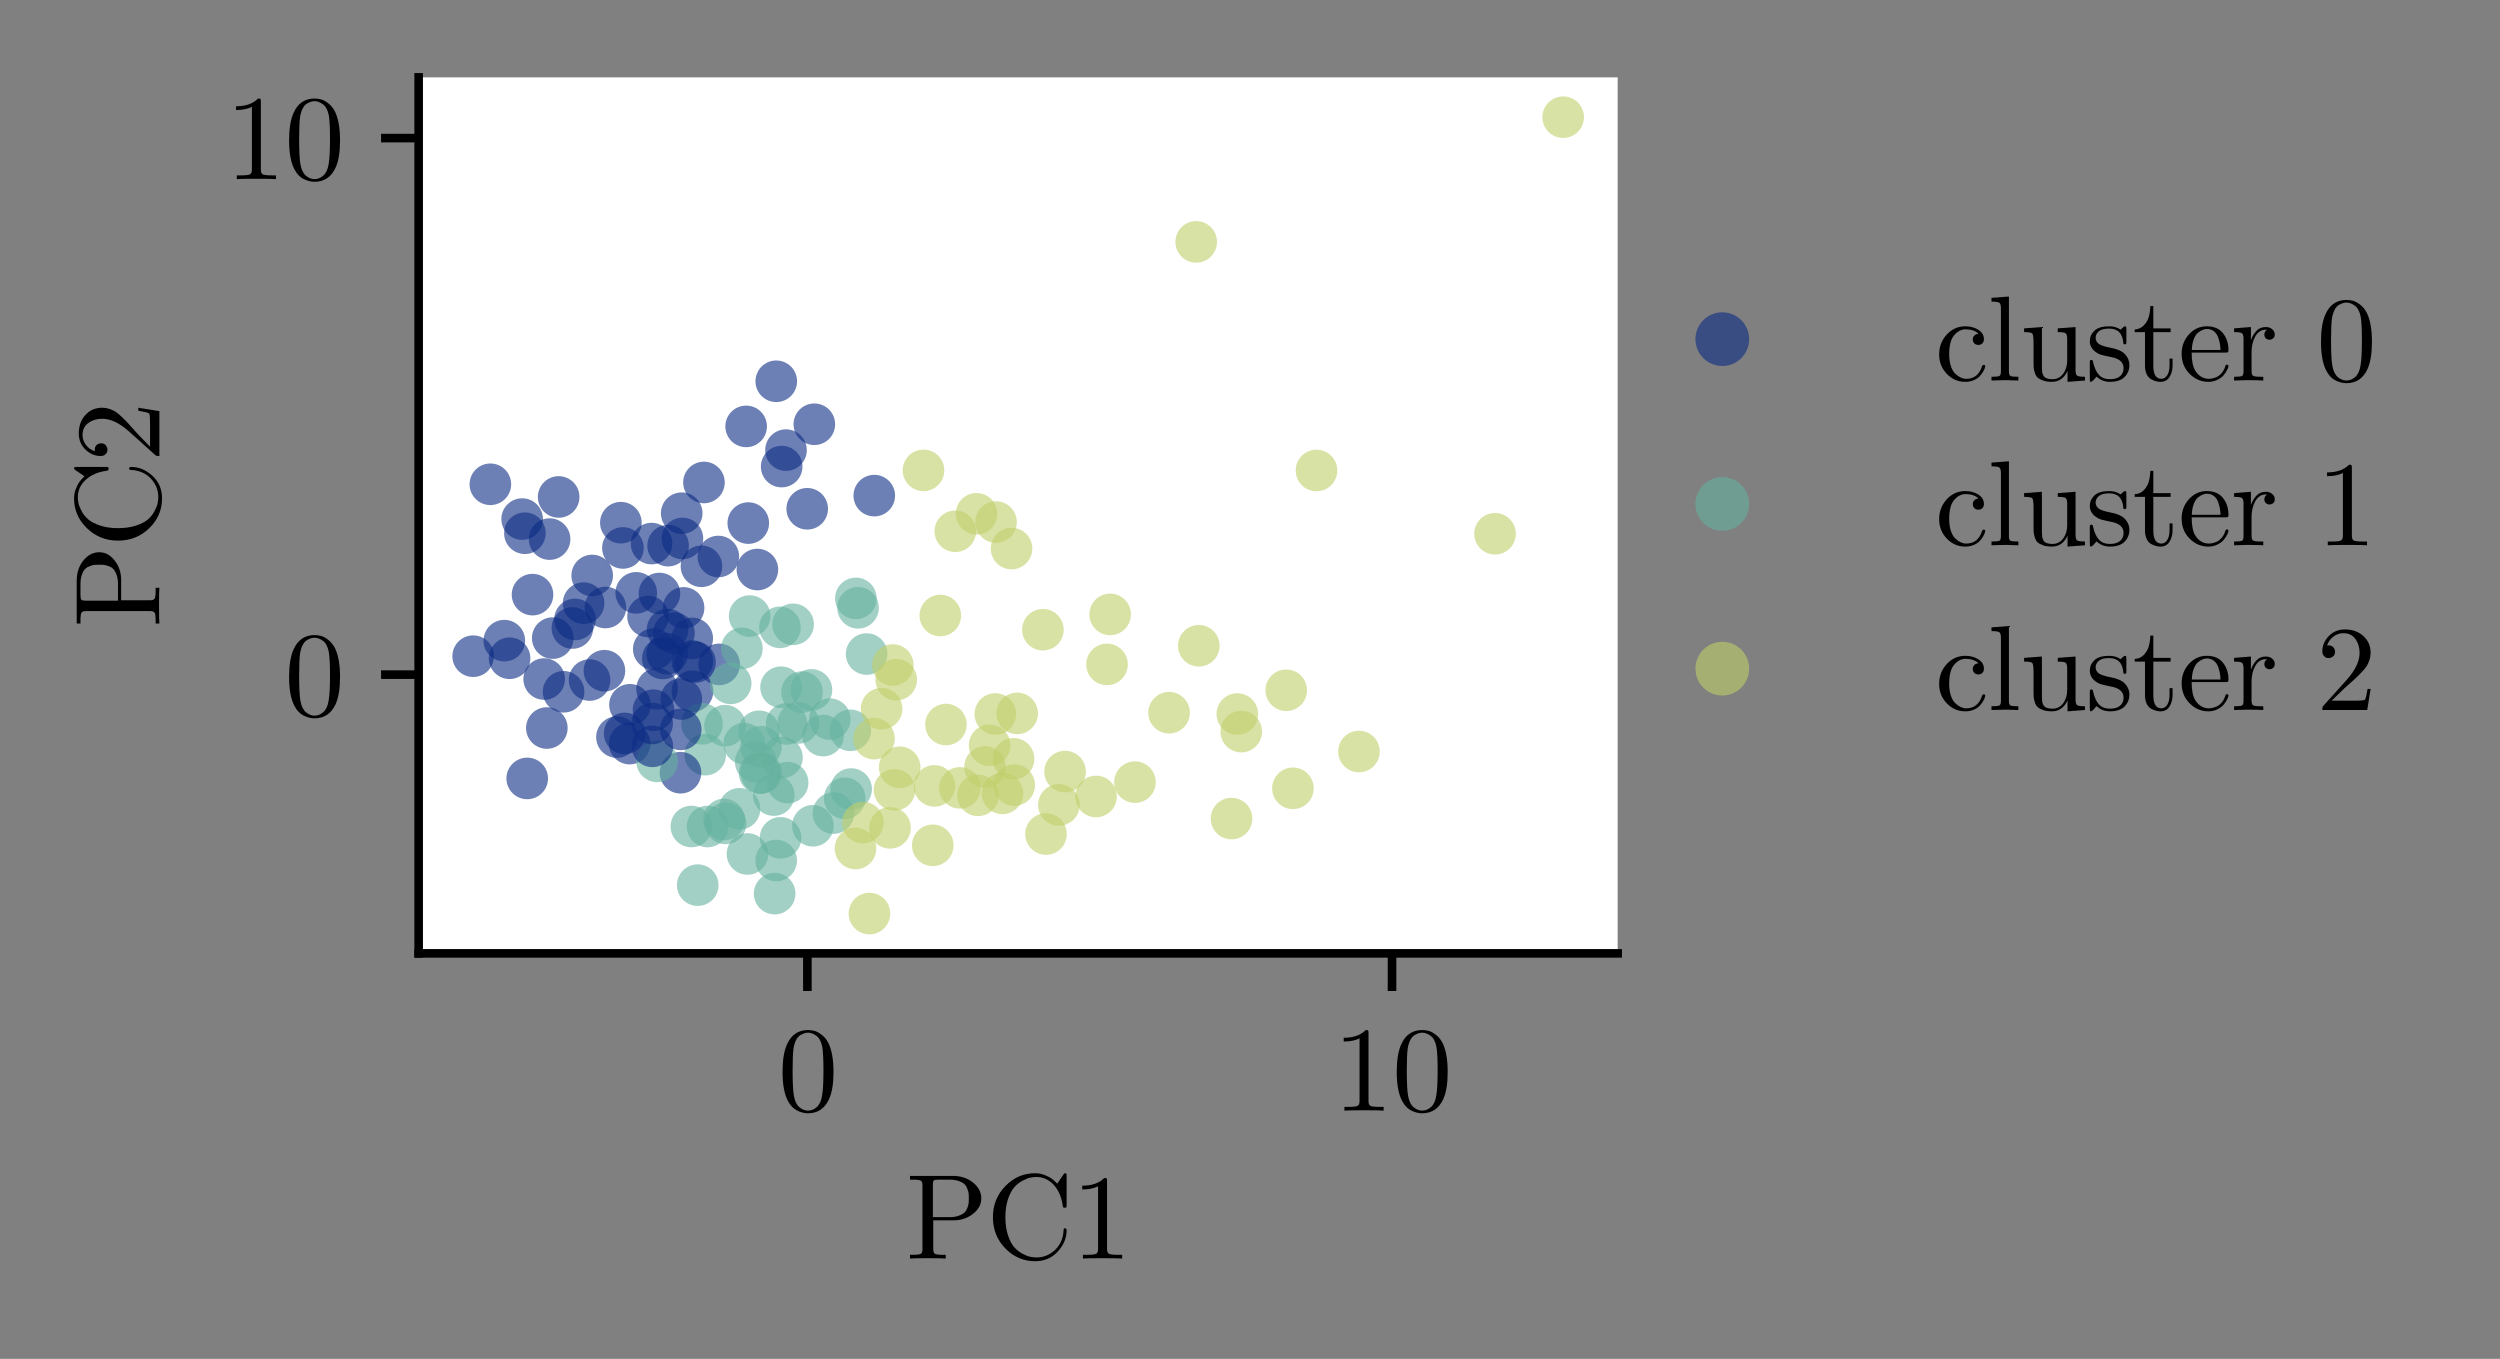 <?xml version="1.0" encoding="utf-8" standalone="no"?>
<!DOCTYPE svg PUBLIC "-//W3C//DTD SVG 1.1//EN"
  "http://www.w3.org/Graphics/SVG/1.1/DTD/svg11.dtd">
<svg height="126.479pt" version="1.1" viewBox="0 0 232.696 126.479" width="232.696pt" xmlns="http://www.w3.org/2000/svg" xmlns:xlink="http://www.w3.org/1999/xlink">
 <rect x="0" y="0" width="232.696" height="126.479" fill="#808080" stroke="none"/>
 <defs>
  <style type="text/css">*{stroke-linecap:butt;stroke-linejoin:round;}</style>
 </defs>
 <g id="figure_1">
  <g id="patch_1">
   <path d="M 0 126.479 
L 232.696 126.479 
L 232.696 -0 
L 0 -0 
z
" style="fill:none;"/>
  </g>
  <g id="axes_1">
   <g id="patch_2">
    <path d="M 38.969 88.74 
L 150.569 88.74 
L 150.569 7.2 
L 38.969 7.2 
z
" style="fill:#ffffff;"/>
   </g>
   <g id="PathCollection_1">
    <defs>
     <path d="M 0 1.936 
C 0.514 1.936 1.006 1.732 1.369 1.369 
C 1.732 1.006 1.936 0.514 1.936 -0 
C 1.936 -0.514 1.732 -1.006 1.369 -1.369 
C 1.006 -1.732 0.514 -1.936 0 -1.936 
C -0.514 -1.936 -1.006 -1.732 -1.369 -1.369 
C -1.732 -1.006 -1.936 -0.514 -1.936 0 
C -1.936 0.514 -1.732 1.006 -1.369 1.369 
C -1.006 1.732 -0.514 1.936 0 1.936 
z
" id="C0_0_b4d1c5e6c2"/>
    </defs>
    <g clip-path="url(#pbb1b9e7236)">
     <use style="fill:#0c2c84;fill-opacity:0.6;" x="49.567" xlink:href="#C0_0_b4d1c5e6c2" y="55.347"/>
    </g>
    <g clip-path="url(#pbb1b9e7236)">
     <use style="fill:#0c2c84;fill-opacity:0.6;" x="51.155" xlink:href="#C0_0_b4d1c5e6c2" y="50.178"/>
    </g>
    <g clip-path="url(#pbb1b9e7236)">
     <use style="fill:#64b09e;fill-opacity:0.6;" x="67.486" xlink:href="#C0_0_b4d1c5e6c2" y="67.545"/>
    </g>
    <g clip-path="url(#pbb1b9e7236)">
     <use style="fill:#64b09e;fill-opacity:0.6;" x="65.855" xlink:href="#C0_0_b4d1c5e6c2" y="76.931"/>
    </g>
    <g clip-path="url(#pbb1b9e7236)">
     <use style="fill:#0c2c84;fill-opacity:0.6;" x="47.431" xlink:href="#C0_0_b4d1c5e6c2" y="61.269"/>
    </g>
    <g clip-path="url(#pbb1b9e7236)">
     <use style="fill:#64b09e;fill-opacity:0.6;" x="72.785" xlink:href="#C0_0_b4d1c5e6c2" y="70.51"/>
    </g>
    <g clip-path="url(#pbb1b9e7236)">
     <use style="fill:#0c2c84;fill-opacity:0.6;" x="63.452" xlink:href="#C0_0_b4d1c5e6c2" y="47.767"/>
    </g>
    <g clip-path="url(#pbb1b9e7236)">
     <use style="fill:#0c2c84;fill-opacity:0.6;" x="65.523" xlink:href="#C0_0_b4d1c5e6c2" y="44.907"/>
    </g>
    <g clip-path="url(#pbb1b9e7236)">
     <use style="fill:#0c2c84;fill-opacity:0.6;" x="60.852" xlink:href="#C0_0_b4d1c5e6c2" y="60.414"/>
    </g>
    <g clip-path="url(#pbb1b9e7236)">
     <use style="fill:#0c2c84;fill-opacity:0.6;" x="48.601" xlink:href="#C0_0_b4d1c5e6c2" y="48.316"/>
    </g>
    <g clip-path="url(#pbb1b9e7236)">
     <use style="fill:#0c2c84;fill-opacity:0.6;" x="55.121" xlink:href="#C0_0_b4d1c5e6c2" y="53.566"/>
    </g>
    <g clip-path="url(#pbb1b9e7236)">
     <use style="fill:#64b09e;fill-opacity:0.6;" x="72.249" xlink:href="#C0_0_b4d1c5e6c2" y="80.095"/>
    </g>
    <g clip-path="url(#pbb1b9e7236)">
     <use style="fill:#0c2c84;fill-opacity:0.6;" x="45.642" xlink:href="#C0_0_b4d1c5e6c2" y="45.076"/>
    </g>
    <g clip-path="url(#pbb1b9e7236)">
     <use style="fill:#0c2c84;fill-opacity:0.6;" x="53.277" xlink:href="#C0_0_b4d1c5e6c2" y="58.455"/>
    </g>
    <g clip-path="url(#pbb1b9e7236)">
     <use style="fill:#0c2c84;fill-opacity:0.6;" x="54.879" xlink:href="#C0_0_b4d1c5e6c2" y="63.296"/>
    </g>
    <g clip-path="url(#pbb1b9e7236)">
     <use style="fill:#0c2c84;fill-opacity:0.6;" x="52.457" xlink:href="#C0_0_b4d1c5e6c2" y="64.39"/>
    </g>
    <g clip-path="url(#pbb1b9e7236)">
     <use style="fill:#0c2c84;fill-opacity:0.6;" x="50.65" xlink:href="#C0_0_b4d1c5e6c2" y="63.206"/>
    </g>
    <g clip-path="url(#pbb1b9e7236)">
     <use style="fill:#64b09e;fill-opacity:0.6;" x="70.339" xlink:href="#C0_0_b4d1c5e6c2" y="70.908"/>
    </g>
    <g clip-path="url(#pbb1b9e7236)">
     <use style="fill:#0c2c84;fill-opacity:0.6;" x="66.939" xlink:href="#C0_0_b4d1c5e6c2" y="61.84"/>
    </g>
    <g clip-path="url(#pbb1b9e7236)">
     <use style="fill:#64b09e;fill-opacity:0.6;" x="75.529" xlink:href="#C0_0_b4d1c5e6c2" y="64.215"/>
    </g>
    <g clip-path="url(#pbb1b9e7236)">
     <use style="fill:#64b09e;fill-opacity:0.6;" x="70.702" xlink:href="#C0_0_b4d1c5e6c2" y="71.957"/>
    </g>
    <g clip-path="url(#pbb1b9e7236)">
     <use style="fill:#0c2c84;fill-opacity:0.6;" x="58.607" xlink:href="#C0_0_b4d1c5e6c2" y="69.212"/>
    </g>
    <g clip-path="url(#pbb1b9e7236)">
     <use style="fill:#0c2c84;fill-opacity:0.6;" x="51.999" xlink:href="#C0_0_b4d1c5e6c2" y="46.256"/>
    </g>
    <g clip-path="url(#pbb1b9e7236)">
     <use style="fill:#64b09e;fill-opacity:0.6;" x="68.836" xlink:href="#C0_0_b4d1c5e6c2" y="75.283"/>
    </g>
    <g clip-path="url(#pbb1b9e7236)">
     <use style="fill:#64b09e;fill-opacity:0.6;" x="69.27" xlink:href="#C0_0_b4d1c5e6c2" y="69.217"/>
    </g>
    <g clip-path="url(#pbb1b9e7236)">
     <use style="fill:#64b09e;fill-opacity:0.6;" x="65.639" xlink:href="#C0_0_b4d1c5e6c2" y="70.243"/>
    </g>
    <g clip-path="url(#pbb1b9e7236)">
     <use style="fill:#bfcf69;fill-opacity:0.6;" x="83.743" xlink:href="#C0_0_b4d1c5e6c2" y="71.421"/>
    </g>
    <g clip-path="url(#pbb1b9e7236)">
     <use style="fill:#0c2c84;fill-opacity:0.6;" x="61.692" xlink:href="#C0_0_b4d1c5e6c2" y="61.292"/>
    </g>
    <g clip-path="url(#pbb1b9e7236)">
     <use style="fill:#0c2c84;fill-opacity:0.6;" x="46.942" xlink:href="#C0_0_b4d1c5e6c2" y="59.63"/>
    </g>
    <g clip-path="url(#pbb1b9e7236)">
     <use style="fill:#0c2c84;fill-opacity:0.6;" x="51.448" xlink:href="#C0_0_b4d1c5e6c2" y="59.393"/>
    </g>
    <g clip-path="url(#pbb1b9e7236)">
     <use style="fill:#0c2c84;fill-opacity:0.6;" x="50.9" xlink:href="#C0_0_b4d1c5e6c2" y="67.762"/>
    </g>
    <g clip-path="url(#pbb1b9e7236)">
     <use style="fill:#64b09e;fill-opacity:0.6;" x="76.613" xlink:href="#C0_0_b4d1c5e6c2" y="68.467"/>
    </g>
    <g clip-path="url(#pbb1b9e7236)">
     <use style="fill:#64b09e;fill-opacity:0.6;" x="72.023" xlink:href="#C0_0_b4d1c5e6c2" y="74.005"/>
    </g>
    <g clip-path="url(#pbb1b9e7236)">
     <use style="fill:#0c2c84;fill-opacity:0.6;" x="44.042" xlink:href="#C0_0_b4d1c5e6c2" y="61.078"/>
    </g>
    <g clip-path="url(#pbb1b9e7236)">
     <use style="fill:#0c2c84;fill-opacity:0.6;" x="56.349" xlink:href="#C0_0_b4d1c5e6c2" y="56.545"/>
    </g>
    <g clip-path="url(#pbb1b9e7236)">
     <use style="fill:#64b09e;fill-opacity:0.6;" x="69.056" xlink:href="#C0_0_b4d1c5e6c2" y="60.346"/>
    </g>
    <g clip-path="url(#pbb1b9e7236)">
     <use style="fill:#0c2c84;fill-opacity:0.6;" x="57.981" xlink:href="#C0_0_b4d1c5e6c2" y="51.001"/>
    </g>
    <g clip-path="url(#pbb1b9e7236)">
     <use style="fill:#0c2c84;fill-opacity:0.6;" x="58.638" xlink:href="#C0_0_b4d1c5e6c2" y="65.601"/>
    </g>
    <g clip-path="url(#pbb1b9e7236)">
     <use style="fill:#0c2c84;fill-opacity:0.6;" x="61.161" xlink:href="#C0_0_b4d1c5e6c2" y="64.115"/>
    </g>
    <g clip-path="url(#pbb1b9e7236)">
     <use style="fill:#0c2c84;fill-opacity:0.6;" x="54.322" xlink:href="#C0_0_b4d1c5e6c2" y="56.139"/>
    </g>
    <g clip-path="url(#pbb1b9e7236)">
     <use style="fill:#0c2c84;fill-opacity:0.6;" x="63.339" xlink:href="#C0_0_b4d1c5e6c2" y="71.922"/>
    </g>
    <g clip-path="url(#pbb1b9e7236)">
     <use style="fill:#0c2c84;fill-opacity:0.6;" x="62.137" xlink:href="#C0_0_b4d1c5e6c2" y="58.594"/>
    </g>
    <g clip-path="url(#pbb1b9e7236)">
     <use style="fill:#64b09e;fill-opacity:0.6;" x="79.866" xlink:href="#C0_0_b4d1c5e6c2" y="56.572"/>
    </g>
    <g clip-path="url(#pbb1b9e7236)">
     <use style="fill:#0c2c84;fill-opacity:0.6;" x="64.456" xlink:href="#C0_0_b4d1c5e6c2" y="64.338"/>
    </g>
    <g clip-path="url(#pbb1b9e7236)">
     <use style="fill:#0c2c84;fill-opacity:0.6;" x="64.438" xlink:href="#C0_0_b4d1c5e6c2" y="61.53"/>
    </g>
    <g clip-path="url(#pbb1b9e7236)">
     <use style="fill:#64b09e;fill-opacity:0.6;" x="61.167" xlink:href="#C0_0_b4d1c5e6c2" y="70.87"/>
    </g>
    <g clip-path="url(#pbb1b9e7236)">
     <use style="fill:#0c2c84;fill-opacity:0.6;" x="62.186" xlink:href="#C0_0_b4d1c5e6c2" y="50.788"/>
    </g>
    <g clip-path="url(#pbb1b9e7236)">
     <use style="fill:#0c2c84;fill-opacity:0.6;" x="70.497" xlink:href="#C0_0_b4d1c5e6c2" y="53.012"/>
    </g>
    <g clip-path="url(#pbb1b9e7236)">
     <use style="fill:#0c2c84;fill-opacity:0.6;" x="49.073" xlink:href="#C0_0_b4d1c5e6c2" y="72.455"/>
    </g>
    <g clip-path="url(#pbb1b9e7236)">
     <use style="fill:#0c2c84;fill-opacity:0.6;" x="63.627" xlink:href="#C0_0_b4d1c5e6c2" y="56.582"/>
    </g>
    <g clip-path="url(#pbb1b9e7236)">
     <use style="fill:#64b09e;fill-opacity:0.6;" x="65.341" xlink:href="#C0_0_b4d1c5e6c2" y="67.372"/>
    </g>
    <g clip-path="url(#pbb1b9e7236)">
     <use style="fill:#0c2c84;fill-opacity:0.6;" x="63.362" xlink:href="#C0_0_b4d1c5e6c2" y="67.89"/>
    </g>
    <g clip-path="url(#pbb1b9e7236)">
     <use style="fill:#64b09e;fill-opacity:0.6;" x="70.861" xlink:href="#C0_0_b4d1c5e6c2" y="71.943"/>
    </g>
    <g clip-path="url(#pbb1b9e7236)">
     <use style="fill:#bfcf69;fill-opacity:0.6;" x="85.958" xlink:href="#C0_0_b4d1c5e6c2" y="43.781"/>
    </g>
    <g clip-path="url(#pbb1b9e7236)">
     <use style="fill:#0c2c84;fill-opacity:0.6;" x="60.318" xlink:href="#C0_0_b4d1c5e6c2" y="57.382"/>
    </g>
    <g clip-path="url(#pbb1b9e7236)">
     <use style="fill:#64b09e;fill-opacity:0.6;" x="74.308" xlink:href="#C0_0_b4d1c5e6c2" y="67.292"/>
    </g>
    <g clip-path="url(#pbb1b9e7236)">
     <use style="fill:#0c2c84;fill-opacity:0.6;" x="60.644" xlink:href="#C0_0_b4d1c5e6c2" y="50.596"/>
    </g>
    <g clip-path="url(#pbb1b9e7236)">
     <use style="fill:#bfcf69;fill-opacity:0.6;" x="82.843" xlink:href="#C0_0_b4d1c5e6c2" y="77.054"/>
    </g>
    <g clip-path="url(#pbb1b9e7236)">
     <use style="fill:#64b09e;fill-opacity:0.6;" x="75.664" xlink:href="#C0_0_b4d1c5e6c2" y="76.861"/>
    </g>
    <g clip-path="url(#pbb1b9e7236)">
     <use style="fill:#0c2c84;fill-opacity:0.6;" x="62.101" xlink:href="#C0_0_b4d1c5e6c2" y="60.843"/>
    </g>
    <g clip-path="url(#pbb1b9e7236)">
     <use style="fill:#0c2c84;fill-opacity:0.6;" x="66.861" xlink:href="#C0_0_b4d1c5e6c2" y="51.8"/>
    </g>
    <g clip-path="url(#pbb1b9e7236)">
     <use style="fill:#64b09e;fill-opacity:0.6;" x="64.353" xlink:href="#C0_0_b4d1c5e6c2" y="76.929"/>
    </g>
    <g clip-path="url(#pbb1b9e7236)">
     <use style="fill:#0c2c84;fill-opacity:0.6;" x="69.649" xlink:href="#C0_0_b4d1c5e6c2" y="48.688"/>
    </g>
    <g clip-path="url(#pbb1b9e7236)">
     <use style="fill:#64b09e;fill-opacity:0.6;" x="73.215" xlink:href="#C0_0_b4d1c5e6c2" y="67.38"/>
    </g>
    <g clip-path="url(#pbb1b9e7236)">
     <use style="fill:#0c2c84;fill-opacity:0.6;" x="72.757" xlink:href="#C0_0_b4d1c5e6c2" y="43.428"/>
    </g>
    <g clip-path="url(#pbb1b9e7236)">
     <use style="fill:#64b09e;fill-opacity:0.6;" x="77.236" xlink:href="#C0_0_b4d1c5e6c2" y="66.938"/>
    </g>
    <g clip-path="url(#pbb1b9e7236)">
     <use style="fill:#0c2c84;fill-opacity:0.6;" x="64.432" xlink:href="#C0_0_b4d1c5e6c2" y="59.42"/>
    </g>
    <g clip-path="url(#pbb1b9e7236)">
     <use style="fill:#64b09e;fill-opacity:0.6;" x="64.944" xlink:href="#C0_0_b4d1c5e6c2" y="82.388"/>
    </g>
    <g clip-path="url(#pbb1b9e7236)">
     <use style="fill:#0c2c84;fill-opacity:0.6;" x="48.856" xlink:href="#C0_0_b4d1c5e6c2" y="49.632"/>
    </g>
    <g clip-path="url(#pbb1b9e7236)">
     <use style="fill:#0c2c84;fill-opacity:0.6;" x="63.519" xlink:href="#C0_0_b4d1c5e6c2" y="50.12"/>
    </g>
    <g clip-path="url(#pbb1b9e7236)">
     <use style="fill:#bfcf69;fill-opacity:0.6;" x="91.033" xlink:href="#C0_0_b4d1c5e6c2" y="74.026"/>
    </g>
    <g clip-path="url(#pbb1b9e7236)">
     <use style="fill:#64b09e;fill-opacity:0.6;" x="74.649" xlink:href="#C0_0_b4d1c5e6c2" y="64.419"/>
    </g>
    <g clip-path="url(#pbb1b9e7236)">
     <use style="fill:#bfcf69;fill-opacity:0.6;" x="92.642" xlink:href="#C0_0_b4d1c5e6c2" y="66.458"/>
    </g>
    <g clip-path="url(#pbb1b9e7236)">
     <use style="fill:#0c2c84;fill-opacity:0.6;" x="62.729" xlink:href="#C0_0_b4d1c5e6c2" y="58.924"/>
    </g>
    <g clip-path="url(#pbb1b9e7236)">
     <use style="fill:#64b09e;fill-opacity:0.6;" x="80.664" xlink:href="#C0_0_b4d1c5e6c2" y="60.876"/>
    </g>
    <g clip-path="url(#pbb1b9e7236)">
     <use style="fill:#0c2c84;fill-opacity:0.6;" x="60.826" xlink:href="#C0_0_b4d1c5e6c2" y="66.106"/>
    </g>
    <g clip-path="url(#pbb1b9e7236)">
     <use style="fill:#64b09e;fill-opacity:0.6;" x="79.144" xlink:href="#C0_0_b4d1c5e6c2" y="67.973"/>
    </g>
    <g clip-path="url(#pbb1b9e7236)">
     <use style="fill:#64b09e;fill-opacity:0.6;" x="69.573" xlink:href="#C0_0_b4d1c5e6c2" y="79.486"/>
    </g>
    <g clip-path="url(#pbb1b9e7236)">
     <use style="fill:#0c2c84;fill-opacity:0.6;" x="60.699" xlink:href="#C0_0_b4d1c5e6c2" y="67.34"/>
    </g>
    <g clip-path="url(#pbb1b9e7236)">
     <use style="fill:#0c2c84;fill-opacity:0.6;" x="56.259" xlink:href="#C0_0_b4d1c5e6c2" y="62.431"/>
    </g>
    <g clip-path="url(#pbb1b9e7236)">
     <use style="fill:#0c2c84;fill-opacity:0.6;" x="60.723" xlink:href="#C0_0_b4d1c5e6c2" y="69.468"/>
    </g>
    <g clip-path="url(#pbb1b9e7236)">
     <use style="fill:#bfcf69;fill-opacity:0.6;" x="79.629" xlink:href="#C0_0_b4d1c5e6c2" y="78.976"/>
    </g>
    <g clip-path="url(#pbb1b9e7236)">
     <use style="fill:#bfcf69;fill-opacity:0.6;" x="83.104" xlink:href="#C0_0_b4d1c5e6c2" y="61.899"/>
    </g>
    <g clip-path="url(#pbb1b9e7236)">
     <use style="fill:#0c2c84;fill-opacity:0.6;" x="69.451" xlink:href="#C0_0_b4d1c5e6c2" y="39.688"/>
    </g>
    <g clip-path="url(#pbb1b9e7236)">
     <use style="fill:#bfcf69;fill-opacity:0.6;" x="88.917" xlink:href="#C0_0_b4d1c5e6c2" y="49.45"/>
    </g>
    <g clip-path="url(#pbb1b9e7236)">
     <use style="fill:#64b09e;fill-opacity:0.6;" x="72.596" xlink:href="#C0_0_b4d1c5e6c2" y="58.392"/>
    </g>
    <g clip-path="url(#pbb1b9e7236)">
     <use style="fill:#64b09e;fill-opacity:0.6;" x="72.698" xlink:href="#C0_0_b4d1c5e6c2" y="63.965"/>
    </g>
    <g clip-path="url(#pbb1b9e7236)">
     <use style="fill:#64b09e;fill-opacity:0.6;" x="72.103" xlink:href="#C0_0_b4d1c5e6c2" y="83.176"/>
    </g>
    <g clip-path="url(#pbb1b9e7236)">
     <use style="fill:#bfcf69;fill-opacity:0.6;" x="105.641" xlink:href="#C0_0_b4d1c5e6c2" y="72.8"/>
    </g>
    <g clip-path="url(#pbb1b9e7236)">
     <use style="fill:#0c2c84;fill-opacity:0.6;" x="75.797" xlink:href="#C0_0_b4d1c5e6c2" y="39.489"/>
    </g>
    <g clip-path="url(#pbb1b9e7236)">
     <use style="fill:#bfcf69;fill-opacity:0.6;" x="108.814" xlink:href="#C0_0_b4d1c5e6c2" y="66.338"/>
    </g>
    <g clip-path="url(#pbb1b9e7236)">
     <use style="fill:#0c2c84;fill-opacity:0.6;" x="59.221" xlink:href="#C0_0_b4d1c5e6c2" y="55.18"/>
    </g>
    <g clip-path="url(#pbb1b9e7236)">
     <use style="fill:#0c2c84;fill-opacity:0.6;" x="58.144" xlink:href="#C0_0_b4d1c5e6c2" y="68.267"/>
    </g>
    <g clip-path="url(#pbb1b9e7236)">
     <use style="fill:#bfcf69;fill-opacity:0.6;" x="86.82" xlink:href="#C0_0_b4d1c5e6c2" y="78.68"/>
    </g>
    <g clip-path="url(#pbb1b9e7236)">
     <use style="fill:#64b09e;fill-opacity:0.6;" x="73.819" xlink:href="#C0_0_b4d1c5e6c2" y="58.111"/>
    </g>
    <g clip-path="url(#pbb1b9e7236)">
     <use style="fill:#64b09e;fill-opacity:0.6;" x="67.539" xlink:href="#C0_0_b4d1c5e6c2" y="76.64"/>
    </g>
    <g clip-path="url(#pbb1b9e7236)">
     <use style="fill:#64b09e;fill-opacity:0.6;" x="70.651" xlink:href="#C0_0_b4d1c5e6c2" y="68.069"/>
    </g>
    <g clip-path="url(#pbb1b9e7236)">
     <use style="fill:#bfcf69;fill-opacity:0.6;" x="111.34" xlink:href="#C0_0_b4d1c5e6c2" y="22.513"/>
    </g>
    <g clip-path="url(#pbb1b9e7236)">
     <use style="fill:#0c2c84;fill-opacity:0.6;" x="65.29" xlink:href="#C0_0_b4d1c5e6c2" y="52.709"/>
    </g>
    <g clip-path="url(#pbb1b9e7236)">
     <use style="fill:#64b09e;fill-opacity:0.6;" x="73.312" xlink:href="#C0_0_b4d1c5e6c2" y="72.847"/>
    </g>
    <g clip-path="url(#pbb1b9e7236)">
     <use style="fill:#bfcf69;fill-opacity:0.6;" x="89.348" xlink:href="#C0_0_b4d1c5e6c2" y="73.335"/>
    </g>
    <g clip-path="url(#pbb1b9e7236)">
     <use style="fill:#bfcf69;fill-opacity:0.6;" x="90.896" xlink:href="#C0_0_b4d1c5e6c2" y="47.825"/>
    </g>
    <g clip-path="url(#pbb1b9e7236)">
     <use style="fill:#0c2c84;fill-opacity:0.6;" x="72.254" xlink:href="#C0_0_b4d1c5e6c2" y="35.489"/>
    </g>
    <g clip-path="url(#pbb1b9e7236)">
     <use style="fill:#bfcf69;fill-opacity:0.6;" x="94.405" xlink:href="#C0_0_b4d1c5e6c2" y="73.077"/>
    </g>
    <g clip-path="url(#pbb1b9e7236)">
     <use style="fill:#bfcf69;fill-opacity:0.6;" x="94.152" xlink:href="#C0_0_b4d1c5e6c2" y="51.06"/>
    </g>
    <g clip-path="url(#pbb1b9e7236)">
     <use style="fill:#bfcf69;fill-opacity:0.6;" x="97.072" xlink:href="#C0_0_b4d1c5e6c2" y="58.612"/>
    </g>
    <g clip-path="url(#pbb1b9e7236)">
     <use style="fill:#bfcf69;fill-opacity:0.6;" x="87.523" xlink:href="#C0_0_b4d1c5e6c2" y="57.29"/>
    </g>
    <g clip-path="url(#pbb1b9e7236)">
     <use style="fill:#bfcf69;fill-opacity:0.6;" x="119.72" xlink:href="#C0_0_b4d1c5e6c2" y="64.249"/>
    </g>
    <g clip-path="url(#pbb1b9e7236)">
     <use style="fill:#bfcf69;fill-opacity:0.6;" x="103.04" xlink:href="#C0_0_b4d1c5e6c2" y="61.84"/>
    </g>
    <g clip-path="url(#pbb1b9e7236)">
     <use style="fill:#bfcf69;fill-opacity:0.6;" x="126.491" xlink:href="#C0_0_b4d1c5e6c2" y="69.949"/>
    </g>
    <g clip-path="url(#pbb1b9e7236)">
     <use style="fill:#0c2c84;fill-opacity:0.6;" x="73.16" xlink:href="#C0_0_b4d1c5e6c2" y="41.896"/>
    </g>
    <g clip-path="url(#pbb1b9e7236)">
     <use style="fill:#0c2c84;fill-opacity:0.6;" x="57.424" xlink:href="#C0_0_b4d1c5e6c2" y="68.609"/>
    </g>
    <g clip-path="url(#pbb1b9e7236)">
     <use style="fill:#bfcf69;fill-opacity:0.6;" x="98.56" xlink:href="#C0_0_b4d1c5e6c2" y="74.921"/>
    </g>
    <g clip-path="url(#pbb1b9e7236)">
     <use style="fill:#bfcf69;fill-opacity:0.6;" x="120.344" xlink:href="#C0_0_b4d1c5e6c2" y="73.376"/>
    </g>
    <g clip-path="url(#pbb1b9e7236)">
     <use style="fill:#bfcf69;fill-opacity:0.6;" x="94.676" xlink:href="#C0_0_b4d1c5e6c2" y="66.403"/>
    </g>
    <g clip-path="url(#pbb1b9e7236)">
     <use style="fill:#bfcf69;fill-opacity:0.6;" x="83.421" xlink:href="#C0_0_b4d1c5e6c2" y="63.263"/>
    </g>
    <g clip-path="url(#pbb1b9e7236)">
     <use style="fill:#bfcf69;fill-opacity:0.6;" x="80.927" xlink:href="#C0_0_b4d1c5e6c2" y="85.034"/>
    </g>
    <g clip-path="url(#pbb1b9e7236)">
     <use style="fill:#64b09e;fill-opacity:0.6;" x="72.658" xlink:href="#C0_0_b4d1c5e6c2" y="77.984"/>
    </g>
    <g clip-path="url(#pbb1b9e7236)">
     <use style="fill:#64b09e;fill-opacity:0.6;" x="69.776" xlink:href="#C0_0_b4d1c5e6c2" y="57.343"/>
    </g>
    <g clip-path="url(#pbb1b9e7236)">
     <use style="fill:#64b09e;fill-opacity:0.6;" x="79.662" xlink:href="#C0_0_b4d1c5e6c2" y="55.697"/>
    </g>
    <g clip-path="url(#pbb1b9e7236)">
     <use style="fill:#64b09e;fill-opacity:0.6;" x="79.223" xlink:href="#C0_0_b4d1c5e6c2" y="73.445"/>
    </g>
    <g clip-path="url(#pbb1b9e7236)">
     <use style="fill:#bfcf69;fill-opacity:0.6;" x="115.534" xlink:href="#C0_0_b4d1c5e6c2" y="68.096"/>
    </g>
    <g clip-path="url(#pbb1b9e7236)">
     <use style="fill:#0c2c84;fill-opacity:0.6;" x="75.134" xlink:href="#C0_0_b4d1c5e6c2" y="47.356"/>
    </g>
    <g clip-path="url(#pbb1b9e7236)">
     <use style="fill:#bfcf69;fill-opacity:0.6;" x="93.307" xlink:href="#C0_0_b4d1c5e6c2" y="73.844"/>
    </g>
    <g clip-path="url(#pbb1b9e7236)">
     <use style="fill:#0c2c84;fill-opacity:0.6;" x="61.377" xlink:href="#C0_0_b4d1c5e6c2" y="55.243"/>
    </g>
    <g clip-path="url(#pbb1b9e7236)">
     <use style="fill:#0c2c84;fill-opacity:0.6;" x="81.376" xlink:href="#C0_0_b4d1c5e6c2" y="46.131"/>
    </g>
    <g clip-path="url(#pbb1b9e7236)">
     <use style="fill:#bfcf69;fill-opacity:0.6;" x="115.168" xlink:href="#C0_0_b4d1c5e6c2" y="66.461"/>
    </g>
    <g clip-path="url(#pbb1b9e7236)">
     <use style="fill:#bfcf69;fill-opacity:0.6;" x="86.976" xlink:href="#C0_0_b4d1c5e6c2" y="73.151"/>
    </g>
    <g clip-path="url(#pbb1b9e7236)">
     <use style="fill:#bfcf69;fill-opacity:0.6;" x="88.048" xlink:href="#C0_0_b4d1c5e6c2" y="67.438"/>
    </g>
    <g clip-path="url(#pbb1b9e7236)">
     <use style="fill:#64b09e;fill-opacity:0.6;" x="78.623" xlink:href="#C0_0_b4d1c5e6c2" y="74.298"/>
    </g>
    <g clip-path="url(#pbb1b9e7236)">
     <use style="fill:#0c2c84;fill-opacity:0.6;" x="53.522" xlink:href="#C0_0_b4d1c5e6c2" y="57.655"/>
    </g>
    <g clip-path="url(#pbb1b9e7236)">
     <use style="fill:#bfcf69;fill-opacity:0.6;" x="81.352" xlink:href="#C0_0_b4d1c5e6c2" y="68.752"/>
    </g>
    <g clip-path="url(#pbb1b9e7236)">
     <use style="fill:#bfcf69;fill-opacity:0.6;" x="122.538" xlink:href="#C0_0_b4d1c5e6c2" y="43.791"/>
    </g>
    <g clip-path="url(#pbb1b9e7236)">
     <use style="fill:#bfcf69;fill-opacity:0.6;" x="82.061" xlink:href="#C0_0_b4d1c5e6c2" y="65.967"/>
    </g>
    <g clip-path="url(#pbb1b9e7236)">
     <use style="fill:#64b09e;fill-opacity:0.6;" x="68.01" xlink:href="#C0_0_b4d1c5e6c2" y="63.607"/>
    </g>
    <g clip-path="url(#pbb1b9e7236)">
     <use style="fill:#bfcf69;fill-opacity:0.6;" x="102.02" xlink:href="#C0_0_b4d1c5e6c2" y="74.134"/>
    </g>
    <g clip-path="url(#pbb1b9e7236)">
     <use style="fill:#bfcf69;fill-opacity:0.6;" x="139.153" xlink:href="#C0_0_b4d1c5e6c2" y="49.681"/>
    </g>
    <g clip-path="url(#pbb1b9e7236)">
     <use style="fill:#64b09e;fill-opacity:0.6;" x="77.574" xlink:href="#C0_0_b4d1c5e6c2" y="75.683"/>
    </g>
    <g clip-path="url(#pbb1b9e7236)">
     <use style="fill:#bfcf69;fill-opacity:0.6;" x="92.709" xlink:href="#C0_0_b4d1c5e6c2" y="48.592"/>
    </g>
    <g clip-path="url(#pbb1b9e7236)">
     <use style="fill:#bfcf69;fill-opacity:0.6;" x="91.681" xlink:href="#C0_0_b4d1c5e6c2" y="71.386"/>
    </g>
    <g clip-path="url(#pbb1b9e7236)">
     <use style="fill:#64b09e;fill-opacity:0.6;" x="70.833" xlink:href="#C0_0_b4d1c5e6c2" y="69.503"/>
    </g>
    <g clip-path="url(#pbb1b9e7236)">
     <use style="fill:#bfcf69;fill-opacity:0.6;" x="97.361" xlink:href="#C0_0_b4d1c5e6c2" y="77.629"/>
    </g>
    <g clip-path="url(#pbb1b9e7236)">
     <use style="fill:#bfcf69;fill-opacity:0.6;" x="83.26" xlink:href="#C0_0_b4d1c5e6c2" y="73.519"/>
    </g>
    <g clip-path="url(#pbb1b9e7236)">
     <use style="fill:#0c2c84;fill-opacity:0.6;" x="63.414" xlink:href="#C0_0_b4d1c5e6c2" y="65.061"/>
    </g>
    <g clip-path="url(#pbb1b9e7236)">
     <use style="fill:#bfcf69;fill-opacity:0.6;" x="99.136" xlink:href="#C0_0_b4d1c5e6c2" y="71.817"/>
    </g>
    <g clip-path="url(#pbb1b9e7236)">
     <use style="fill:#0c2c84;fill-opacity:0.6;" x="64.692" xlink:href="#C0_0_b4d1c5e6c2" y="61.629"/>
    </g>
    <g clip-path="url(#pbb1b9e7236)">
     <use style="fill:#bfcf69;fill-opacity:0.6;" x="114.627" xlink:href="#C0_0_b4d1c5e6c2" y="76.191"/>
    </g>
    <g clip-path="url(#pbb1b9e7236)">
     <use style="fill:#bfcf69;fill-opacity:0.6;" x="111.586" xlink:href="#C0_0_b4d1c5e6c2" y="60.106"/>
    </g>
    <g clip-path="url(#pbb1b9e7236)">
     <use style="fill:#0c2c84;fill-opacity:0.6;" x="57.789" xlink:href="#C0_0_b4d1c5e6c2" y="48.651"/>
    </g>
    <g clip-path="url(#pbb1b9e7236)">
     <use style="fill:#bfcf69;fill-opacity:0.6;" x="92.111" xlink:href="#C0_0_b4d1c5e6c2" y="69.373"/>
    </g>
    <g clip-path="url(#pbb1b9e7236)">
     <use style="fill:#bfcf69;fill-opacity:0.6;" x="103.331" xlink:href="#C0_0_b4d1c5e6c2" y="57.187"/>
    </g>
    <g clip-path="url(#pbb1b9e7236)">
     <use style="fill:#bfcf69;fill-opacity:0.6;" x="80.316" xlink:href="#C0_0_b4d1c5e6c2" y="76.564"/>
    </g>
    <g clip-path="url(#pbb1b9e7236)">
     <use style="fill:#bfcf69;fill-opacity:0.6;" x="145.497" xlink:href="#C0_0_b4d1c5e6c2" y="10.906"/>
    </g>
    <g clip-path="url(#pbb1b9e7236)">
     <use style="fill:#bfcf69;fill-opacity:0.6;" x="94.342" xlink:href="#C0_0_b4d1c5e6c2" y="70.629"/>
    </g>
    <g clip-path="url(#pbb1b9e7236)">
     <use style="fill:#64b09e;fill-opacity:0.6;" x="67.398" xlink:href="#C0_0_b4d1c5e6c2" y="76.275"/>
    </g>
   </g>
   <g id="matplotlib.axis_1">
    <g id="xtick_1">
     <g id="line2d_1">
      <defs>
       <path d="M 0 0 
L 0 3.5 
" id="ma2a99ef7e1" style="stroke:#000000;stroke-width:0.8;"/>
      </defs>
      <g>
       <use style="stroke:#000000;stroke-width:0.8;" x="75.149" xlink:href="#ma2a99ef7e1" y="88.74"/>
      </g>
     </g>
     <g id="text_1">
      <!-- 0 -->
      <g transform="translate(72.399 103.375)scale(0.11 -0.11)">
       <defs>
        <path d="M 250 2048 
Q 250 2989 486 3501 
Q 819 4262 1600 4262 
Q 1766 4262 1939 4217 
Q 2112 4173 2333 4000 
Q 2554 3827 2688 3546 
Q 2944 3002 2944 2048 
Q 2944 1114 2707 602 
Q 2362 -141 1594 -141 
Q 1306 -141 1014 6 
Q 723 154 538 506 
Q 250 1037 250 2048 
z
M 781 2125 
Q 781 1158 851 774 
Q 928 358 1142 179 
Q 1357 0 1594 0 
Q 1850 0 2064 192 
Q 2278 384 2342 800 
Q 2413 1210 2413 2125 
Q 2413 3014 2349 3373 
Q 2266 3789 2042 3955 
Q 1818 4122 1594 4122 
Q 1510 4122 1420 4096 
Q 1331 4070 1203 4000 
Q 1075 3930 976 3750 
Q 877 3571 832 3302 
Q 781 2957 781 2125 
z
" id="CMUSerif-Roman-30" transform="scale(0.016)"/>
       </defs>
       <use xlink:href="#CMUSerif-Roman-30"/>
      </g>
     </g>
    </g>
    <g id="xtick_2">
     <g id="line2d_2">
      <g>
       <use style="stroke:#000000;stroke-width:0.8;" x="129.567" xlink:href="#ma2a99ef7e1" y="88.74"/>
      </g>
     </g>
     <g id="text_2">
      <!-- 10 -->
      <g transform="translate(124.067 103.375)scale(0.11 -0.11)">
       <defs>
        <path d="M 570 3654 
L 570 3853 
Q 1338 3853 1734 4262 
Q 1843 4262 1862 4236 
Q 1882 4211 1882 4096 
L 1882 506 
Q 1882 314 1974 256 
Q 2067 198 2477 198 
L 2682 198 
L 2682 0 
Q 2458 19 1645 19 
Q 832 19 608 0 
L 608 198 
L 813 198 
Q 1216 198 1312 256 
Q 1408 314 1408 506 
L 1408 3821 
Q 1075 3654 570 3654 
z
" id="CMUSerif-Roman-31" transform="scale(0.016)"/>
       </defs>
       <use xlink:href="#CMUSerif-Roman-31"/>
       <use x="50" xlink:href="#CMUSerif-Roman-30"/>
      </g>
     </g>
    </g>
    <g id="text_3">
     <!-- PC1 -->
     <g transform="translate(84.308 117.144)scale(0.11 -0.11)">
      <defs>
       <path d="M 224 0 
L 224 198 
L 378 198 
Q 723 198 803 256 
Q 883 314 883 499 
L 883 3872 
Q 883 4058 803 4115 
Q 723 4173 378 4173 
L 224 4173 
L 224 4371 
L 2483 4371 
Q 3130 4371 3562 4016 
Q 3994 3661 3994 3181 
Q 3994 2707 3555 2364 
Q 3117 2022 2534 2022 
L 1453 2022 
L 1453 499 
Q 1453 314 1533 256 
Q 1613 198 1958 198 
L 2112 198 
L 2112 0 
Q 1888 19 1165 19 
Q 448 19 224 0 
z
M 1434 2189 
L 2317 2189 
Q 2605 2189 2813 2269 
Q 3021 2349 3117 2448 
Q 3213 2547 3267 2707 
Q 3322 2867 3328 2956 
Q 3334 3046 3334 3181 
Q 3334 3322 3328 3411 
Q 3322 3501 3267 3661 
Q 3213 3821 3117 3920 
Q 3021 4019 2813 4096 
Q 2605 4173 2317 4173 
L 1747 4173 
Q 1530 4173 1482 4128 
Q 1434 4083 1434 3917 
L 1434 2189 
z
" id="CMUSerif-Roman-50" transform="scale(0.016)"/>
       <path d="M 358 2189 
Q 358 3155 1017 3833 
Q 1677 4512 2586 4512 
Q 2867 4512 3116 4409 
Q 3366 4307 3481 4217 
Q 3597 4128 3763 3962 
L 4083 4435 
Q 4134 4512 4185 4512 
Q 4237 4512 4246 4483 
Q 4256 4454 4256 4358 
L 4256 2842 
Q 4256 2739 4243 2713 
Q 4230 2688 4154 2688 
Q 4090 2688 4077 2707 
Q 4064 2726 4051 2797 
Q 3955 3488 3571 3901 
Q 3187 4314 2656 4314 
Q 2502 4314 2332 4278 
Q 2163 4243 1916 4112 
Q 1670 3981 1481 3763 
Q 1293 3546 1155 3136 
Q 1018 2726 1018 2182 
Q 1018 1645 1155 1232 
Q 1293 819 1481 604 
Q 1670 390 1916 259 
Q 2163 128 2336 93 
Q 2509 58 2662 58 
Q 3213 58 3635 448 
Q 4058 838 4096 1498 
Q 4102 1530 4102 1542 
Q 4102 1555 4108 1571 
Q 4115 1587 4131 1593 
Q 4147 1600 4173 1600 
Q 4256 1600 4256 1491 
Q 4256 883 3789 371 
Q 3322 -141 2586 -141 
Q 1677 -141 1017 534 
Q 358 1210 358 2189 
z
" id="CMUSerif-Roman-43" transform="scale(0.016)"/>
      </defs>
      <use xlink:href="#CMUSerif-Roman-50"/>
      <use x="68" xlink:href="#CMUSerif-Roman-43"/>
      <use x="140.2" xlink:href="#CMUSerif-Roman-31"/>
     </g>
    </g>
   </g>
   <g id="matplotlib.axis_2">
    <g id="ytick_1">
     <g id="line2d_3">
      <defs>
       <path d="M 0 0 
L -3.5 0 
" id="m5ffc18388c" style="stroke:#000000;stroke-width:0.8;"/>
      </defs>
      <g>
       <use style="stroke:#000000;stroke-width:0.8;" x="38.969" xlink:href="#m5ffc18388c" y="62.795"/>
      </g>
     </g>
     <g id="text_4">
      <!-- 0 -->
      <g transform="translate(26.469 66.613)scale(0.11 -0.11)">
       <use xlink:href="#CMUSerif-Roman-30"/>
      </g>
     </g>
    </g>
    <g id="ytick_2">
     <g id="line2d_4">
      <g>
       <use style="stroke:#000000;stroke-width:0.8;" x="38.969" xlink:href="#m5ffc18388c" y="12.855"/>
      </g>
     </g>
     <g id="text_5">
      <!-- 10 -->
      <g transform="translate(20.969 16.672)scale(0.11 -0.11)">
       <use xlink:href="#CMUSerif-Roman-31"/>
       <use x="50" xlink:href="#CMUSerif-Roman-30"/>
      </g>
     </g>
    </g>
    <g id="text_6">
     <!-- PC2 -->
     <g transform="translate(14.835 58.431)rotate(-90)scale(0.11 -0.11)">
      <defs>
       <path d="M 320 0 
Q 320 115 329 150 
Q 339 186 390 237 
L 1619 1606 
Q 2291 2362 2291 3021 
Q 2291 3450 2067 3757 
Q 1843 4064 1434 4064 
Q 1152 4064 915 3891 
Q 678 3718 570 3411 
Q 589 3418 653 3418 
Q 813 3418 902 3318 
Q 992 3219 992 3085 
Q 992 2912 880 2829 
Q 768 2746 659 2746 
Q 614 2746 556 2755 
Q 499 2765 409 2854 
Q 320 2944 320 3104 
Q 320 3552 659 3907 
Q 998 4262 1517 4262 
Q 2106 4262 2490 3913 
Q 2874 3565 2874 3021 
Q 2874 2829 2816 2656 
Q 2758 2483 2681 2348 
Q 2605 2214 2400 2000 
Q 2195 1786 2028 1632 
Q 1862 1478 1491 1152 
L 813 493 
L 1965 493 
Q 2528 493 2573 544 
Q 2637 634 2714 1114 
L 2874 1114 
L 2694 0 
L 320 0 
z
" id="CMUSerif-Roman-32" transform="scale(0.016)"/>
      </defs>
      <use xlink:href="#CMUSerif-Roman-50"/>
      <use x="68" xlink:href="#CMUSerif-Roman-43"/>
      <use x="140.2" xlink:href="#CMUSerif-Roman-32"/>
     </g>
    </g>
   </g>
   <g id="patch_3">
    <path d="M 38.969 88.74 
L 38.969 7.2 
" style="fill:none;stroke:#000000;stroke-linecap:square;stroke-linejoin:miter;stroke-width:0.8;"/>
   </g>
   <g id="patch_4">
    <path d="M 38.969 88.74 
L 150.569 88.74 
" style="fill:none;stroke:#000000;stroke-linecap:square;stroke-linejoin:miter;stroke-width:0.8;"/>
   </g>
   <g id="legend_1">
    <g id="line2d_5"/>
    <g id="line2d_6">
     <defs>
      <path d="M 0 2.5 
C 0.663 2.5 1.299 2.237 1.768 1.768 
C 2.237 1.299 2.5 0.663 2.5 0 
C 2.5 -0.663 2.237 -1.299 1.768 -1.768 
C 1.299 -2.237 0.663 -2.5 0 -2.5 
C -0.663 -2.5 -1.299 -2.237 -1.768 -1.768 
C -2.237 -1.299 -2.5 -0.663 -2.5 0 
C -2.5 0.663 -2.237 1.299 -1.768 1.768 
C -1.299 2.237 -0.663 2.5 0 2.5 
z
" id="mff9934357e"/>
     </defs>
     <g>
      <use style="fill:#0c2c84;fill-opacity:0.6;" x="160.309" xlink:href="#mff9934357e" y="31.568"/>
     </g>
    </g>
    <g id="text_7">
     <!-- cluster 0 -->
     <g transform="translate(180.109 35.418)scale(0.11 -0.11)">
      <defs>
       <path d="M 624 352 
Q 218 774 218 1382 
Q 218 1990 618 2428 
Q 1018 2867 1606 2867 
Q 1997 2867 2291 2681 
Q 2586 2496 2586 2182 
Q 2586 2042 2502 1962 
Q 2419 1882 2291 1882 
Q 2157 1882 2077 1965 
Q 1997 2048 1997 2176 
Q 1997 2234 2016 2288 
Q 2035 2342 2105 2403 
Q 2176 2464 2298 2470 
Q 2067 2707 1613 2707 
Q 1286 2707 1017 2400 
Q 749 2093 749 1395 
Q 749 1030 838 761 
Q 928 493 1075 355 
Q 1222 218 1366 154 
Q 1510 90 1651 90 
Q 2278 90 2490 762 
Q 2509 826 2573 826 
Q 2656 826 2656 762 
Q 2656 730 2630 650 
Q 2605 570 2528 442 
Q 2451 314 2339 202 
Q 2227 90 2032 10 
Q 1837 -70 1594 -70 
Q 1030 -70 624 352 
z
" id="CMUSerif-Roman-63" transform="scale(0.016)"/>
       <path d="M 211 0 
L 211 198 
Q 550 198 630 240 
Q 710 282 710 486 
L 710 3814 
Q 710 4051 627 4112 
Q 544 4173 211 4173 
L 211 4371 
L 1133 4442 
L 1133 486 
Q 1133 282 1213 240 
Q 1293 198 1632 198 
L 1632 0 
Q 1555 0 1392 6 
Q 1229 13 1110 16 
Q 992 19 922 19 
Q 845 19 211 0 
z
" id="CMUSerif-Roman-6c" transform="scale(0.016)"/>
       <path d="M 205 2560 
L 205 2758 
L 1146 2829 
L 1146 704 
Q 1146 550 1158 460 
Q 1171 371 1222 268 
Q 1274 166 1395 118 
Q 1517 70 1709 70 
Q 2054 70 2268 355 
Q 2483 640 2483 1062 
L 2483 2202 
Q 2483 2438 2400 2499 
Q 2317 2560 1984 2560 
L 1984 2758 
L 2925 2829 
L 2925 557 
Q 2925 320 3008 259 
Q 3091 198 3424 198 
L 3424 0 
L 2502 -70 
L 2502 506 
Q 2234 -70 1677 -70 
Q 1395 -70 1203 0 
Q 1011 70 915 160 
Q 819 250 768 422 
Q 717 595 710 700 
Q 704 806 704 1011 
L 704 1971 
Q 704 2406 640 2483 
Q 576 2560 205 2560 
z
" id="CMUSerif-Roman-75" transform="scale(0.016)"/>
       <path d="M 211 83 
L 211 928 
Q 211 998 214 1024 
Q 218 1050 237 1069 
Q 256 1088 294 1088 
Q 339 1088 355 1069 
Q 371 1050 384 979 
Q 480 538 688 304 
Q 896 70 1274 70 
Q 1632 70 1814 230 
Q 1997 390 1997 653 
Q 1997 1120 1331 1242 
Q 947 1318 787 1369 
Q 627 1421 486 1536 
Q 211 1760 211 2080 
Q 211 2400 454 2633 
Q 698 2867 1235 2867 
Q 1594 2867 1837 2688 
Q 1907 2746 1946 2790 
Q 2029 2867 2074 2867 
Q 2125 2867 2134 2835 
Q 2144 2803 2144 2714 
L 2144 2067 
Q 2144 1997 2141 1971 
Q 2138 1946 2118 1930 
Q 2099 1914 2061 1914 
Q 1990 1914 1984 1971 
Q 1933 2746 1235 2746 
Q 858 2746 688 2602 
Q 518 2458 518 2259 
Q 518 2150 569 2067 
Q 621 1984 688 1936 
Q 755 1888 880 1843 
Q 1005 1798 1081 1782 
Q 1158 1766 1306 1734 
Q 1818 1638 2035 1427 
Q 2304 1158 2304 819 
Q 2304 442 2048 186 
Q 1792 -70 1274 -70 
Q 858 -70 570 205 
Q 531 166 502 134 
Q 474 102 464 89 
Q 454 77 451 70 
Q 448 64 442 58 
Q 314 -70 282 -70 
Q 230 -70 220 -38 
Q 211 -6 211 83 
z
" id="CMUSerif-Roman-73" transform="scale(0.016)"/>
       <path d="M 122 2560 
L 122 2701 
Q 416 2714 611 2922 
Q 806 3130 873 3386 
Q 941 3642 947 3936 
L 1107 3936 
L 1107 2758 
L 2022 2758 
L 2022 2560 
L 1107 2560 
L 1107 781 
Q 1107 90 1536 90 
Q 1722 90 1843 278 
Q 1965 467 1965 806 
L 1965 1158 
L 2125 1158 
L 2125 794 
Q 2125 448 1965 189 
Q 1805 -70 1491 -70 
Q 1376 -70 1261 -41 
Q 1146 -13 998 64 
Q 851 141 758 329 
Q 666 518 666 794 
L 666 2560 
L 122 2560 
z
" id="CMUSerif-Roman-74" transform="scale(0.016)"/>
       <path d="M 179 1408 
Q 179 2010 566 2438 
Q 954 2867 1510 2867 
Q 2074 2867 2365 2502 
Q 2656 2138 2656 1613 
Q 2656 1517 2630 1497 
Q 2605 1478 2496 1478 
L 710 1478 
Q 710 826 902 518 
Q 1171 90 1626 90 
Q 1690 90 1763 102 
Q 1837 115 1990 169 
Q 2144 224 2278 371 
Q 2413 518 2490 749 
Q 2509 838 2573 838 
Q 2656 838 2656 762 
Q 2656 704 2595 579 
Q 2534 454 2419 304 
Q 2304 154 2080 42 
Q 1856 -70 1587 -70 
Q 1024 -70 601 355 
Q 179 781 179 1408 
z
M 717 1613 
L 2234 1613 
Q 2234 1747 2211 1897 
Q 2189 2048 2121 2256 
Q 2054 2464 1897 2595 
Q 1741 2726 1510 2726 
Q 1408 2726 1296 2681 
Q 1184 2637 1049 2531 
Q 915 2426 822 2186 
Q 730 1946 717 1613 
z
" id="CMUSerif-Roman-65" transform="scale(0.016)"/>
       <path d="M 179 0 
L 179 198 
Q 518 198 598 240 
Q 678 282 678 486 
L 678 2202 
Q 678 2438 595 2499 
Q 512 2560 179 2560 
L 179 2758 
L 1069 2829 
L 1069 2125 
Q 1158 2400 1350 2614 
Q 1542 2829 1856 2829 
Q 2061 2829 2195 2713 
Q 2330 2598 2330 2438 
Q 2330 2298 2243 2227 
Q 2157 2157 2054 2157 
Q 1939 2157 1859 2230 
Q 1779 2304 1779 2432 
Q 1779 2509 1814 2569 
Q 1850 2630 1878 2652 
Q 1907 2675 1926 2682 
Q 1914 2688 1856 2688 
Q 1504 2688 1302 2336 
Q 1101 1984 1101 1485 
L 1101 499 
Q 1101 314 1177 256 
Q 1254 198 1587 198 
L 1722 198 
L 1722 0 
Q 1466 19 909 19 
Q 832 19 710 16 
Q 589 13 429 6 
Q 269 0 179 0 
z
" id="CMUSerif-Roman-72" transform="scale(0.016)"/>
       <path id="CMUSerif-Roman-20" transform="scale(0.016)"/>
      </defs>
      <use xlink:href="#CMUSerif-Roman-63"/>
      <use x="44.4" xlink:href="#CMUSerif-Roman-6c"/>
      <use x="72.1" xlink:href="#CMUSerif-Roman-75"/>
      <use x="127.6" xlink:href="#CMUSerif-Roman-73"/>
      <use x="167" xlink:href="#CMUSerif-Roman-74"/>
      <use x="205.8" xlink:href="#CMUSerif-Roman-65"/>
      <use x="250.2" xlink:href="#CMUSerif-Roman-72"/>
      <use x="289.3" xlink:href="#CMUSerif-Roman-20"/>
      <use x="322.6" xlink:href="#CMUSerif-Roman-30"/>
     </g>
    </g>
    <g id="line2d_7"/>
    <g id="line2d_8">
     <defs>
      <path d="M 0 2.5 
C 0.663 2.5 1.299 2.237 1.768 1.768 
C 2.237 1.299 2.5 0.663 2.5 0 
C 2.5 -0.663 2.237 -1.299 1.768 -1.768 
C 1.299 -2.237 0.663 -2.5 0 -2.5 
C -0.663 -2.5 -1.299 -2.237 -1.768 -1.768 
C -2.237 -1.299 -2.5 -0.663 -2.5 0 
C -2.5 0.663 -2.237 1.299 -1.768 1.768 
C -1.299 2.237 -0.663 2.5 0 2.5 
z
" id="mce5b6e3aa8"/>
     </defs>
     <g>
      <use style="fill:#64b09e;fill-opacity:0.6;" x="160.309" xlink:href="#mce5b6e3aa8" y="46.903"/>
     </g>
    </g>
    <g id="text_8">
     <!-- cluster 1 -->
     <g transform="translate(180.109 50.753)scale(0.11 -0.11)">
      <use xlink:href="#CMUSerif-Roman-63"/>
      <use x="44.4" xlink:href="#CMUSerif-Roman-6c"/>
      <use x="72.1" xlink:href="#CMUSerif-Roman-75"/>
      <use x="127.6" xlink:href="#CMUSerif-Roman-73"/>
      <use x="167" xlink:href="#CMUSerif-Roman-74"/>
      <use x="205.8" xlink:href="#CMUSerif-Roman-65"/>
      <use x="250.2" xlink:href="#CMUSerif-Roman-72"/>
      <use x="289.3" xlink:href="#CMUSerif-Roman-20"/>
      <use x="322.6" xlink:href="#CMUSerif-Roman-31"/>
     </g>
    </g>
    <g id="line2d_9"/>
    <g id="line2d_10">
     <defs>
      <path d="M 0 2.5 
C 0.663 2.5 1.299 2.237 1.768 1.768 
C 2.237 1.299 2.5 0.663 2.5 0 
C 2.5 -0.663 2.237 -1.299 1.768 -1.768 
C 1.299 -2.237 0.663 -2.5 0 -2.5 
C -0.663 -2.5 -1.299 -2.237 -1.768 -1.768 
C -2.237 -1.299 -2.5 -0.663 -2.5 0 
C -2.5 0.663 -2.237 1.299 -1.768 1.768 
C -1.299 2.237 -0.663 2.5 0 2.5 
z
" id="md42004ae45"/>
     </defs>
     <g>
      <use style="fill:#bfcf69;fill-opacity:0.6;" x="160.309" xlink:href="#md42004ae45" y="62.237"/>
     </g>
    </g>
    <g id="text_9">
     <!-- cluster 2 -->
     <g transform="translate(180.109 66.087)scale(0.11 -0.11)">
      <use xlink:href="#CMUSerif-Roman-63"/>
      <use x="44.4" xlink:href="#CMUSerif-Roman-6c"/>
      <use x="72.1" xlink:href="#CMUSerif-Roman-75"/>
      <use x="127.6" xlink:href="#CMUSerif-Roman-73"/>
      <use x="167" xlink:href="#CMUSerif-Roman-74"/>
      <use x="205.8" xlink:href="#CMUSerif-Roman-65"/>
      <use x="250.2" xlink:href="#CMUSerif-Roman-72"/>
      <use x="289.3" xlink:href="#CMUSerif-Roman-20"/>
      <use x="322.6" xlink:href="#CMUSerif-Roman-32"/>
     </g>
    </g>
   </g>
  </g>
 </g>
 <defs>
  <clipPath id="pbb1b9e7236">
   <rect height="81.54" width="111.6" x="38.969" y="7.2"/>
  </clipPath>
 </defs>
</svg>
